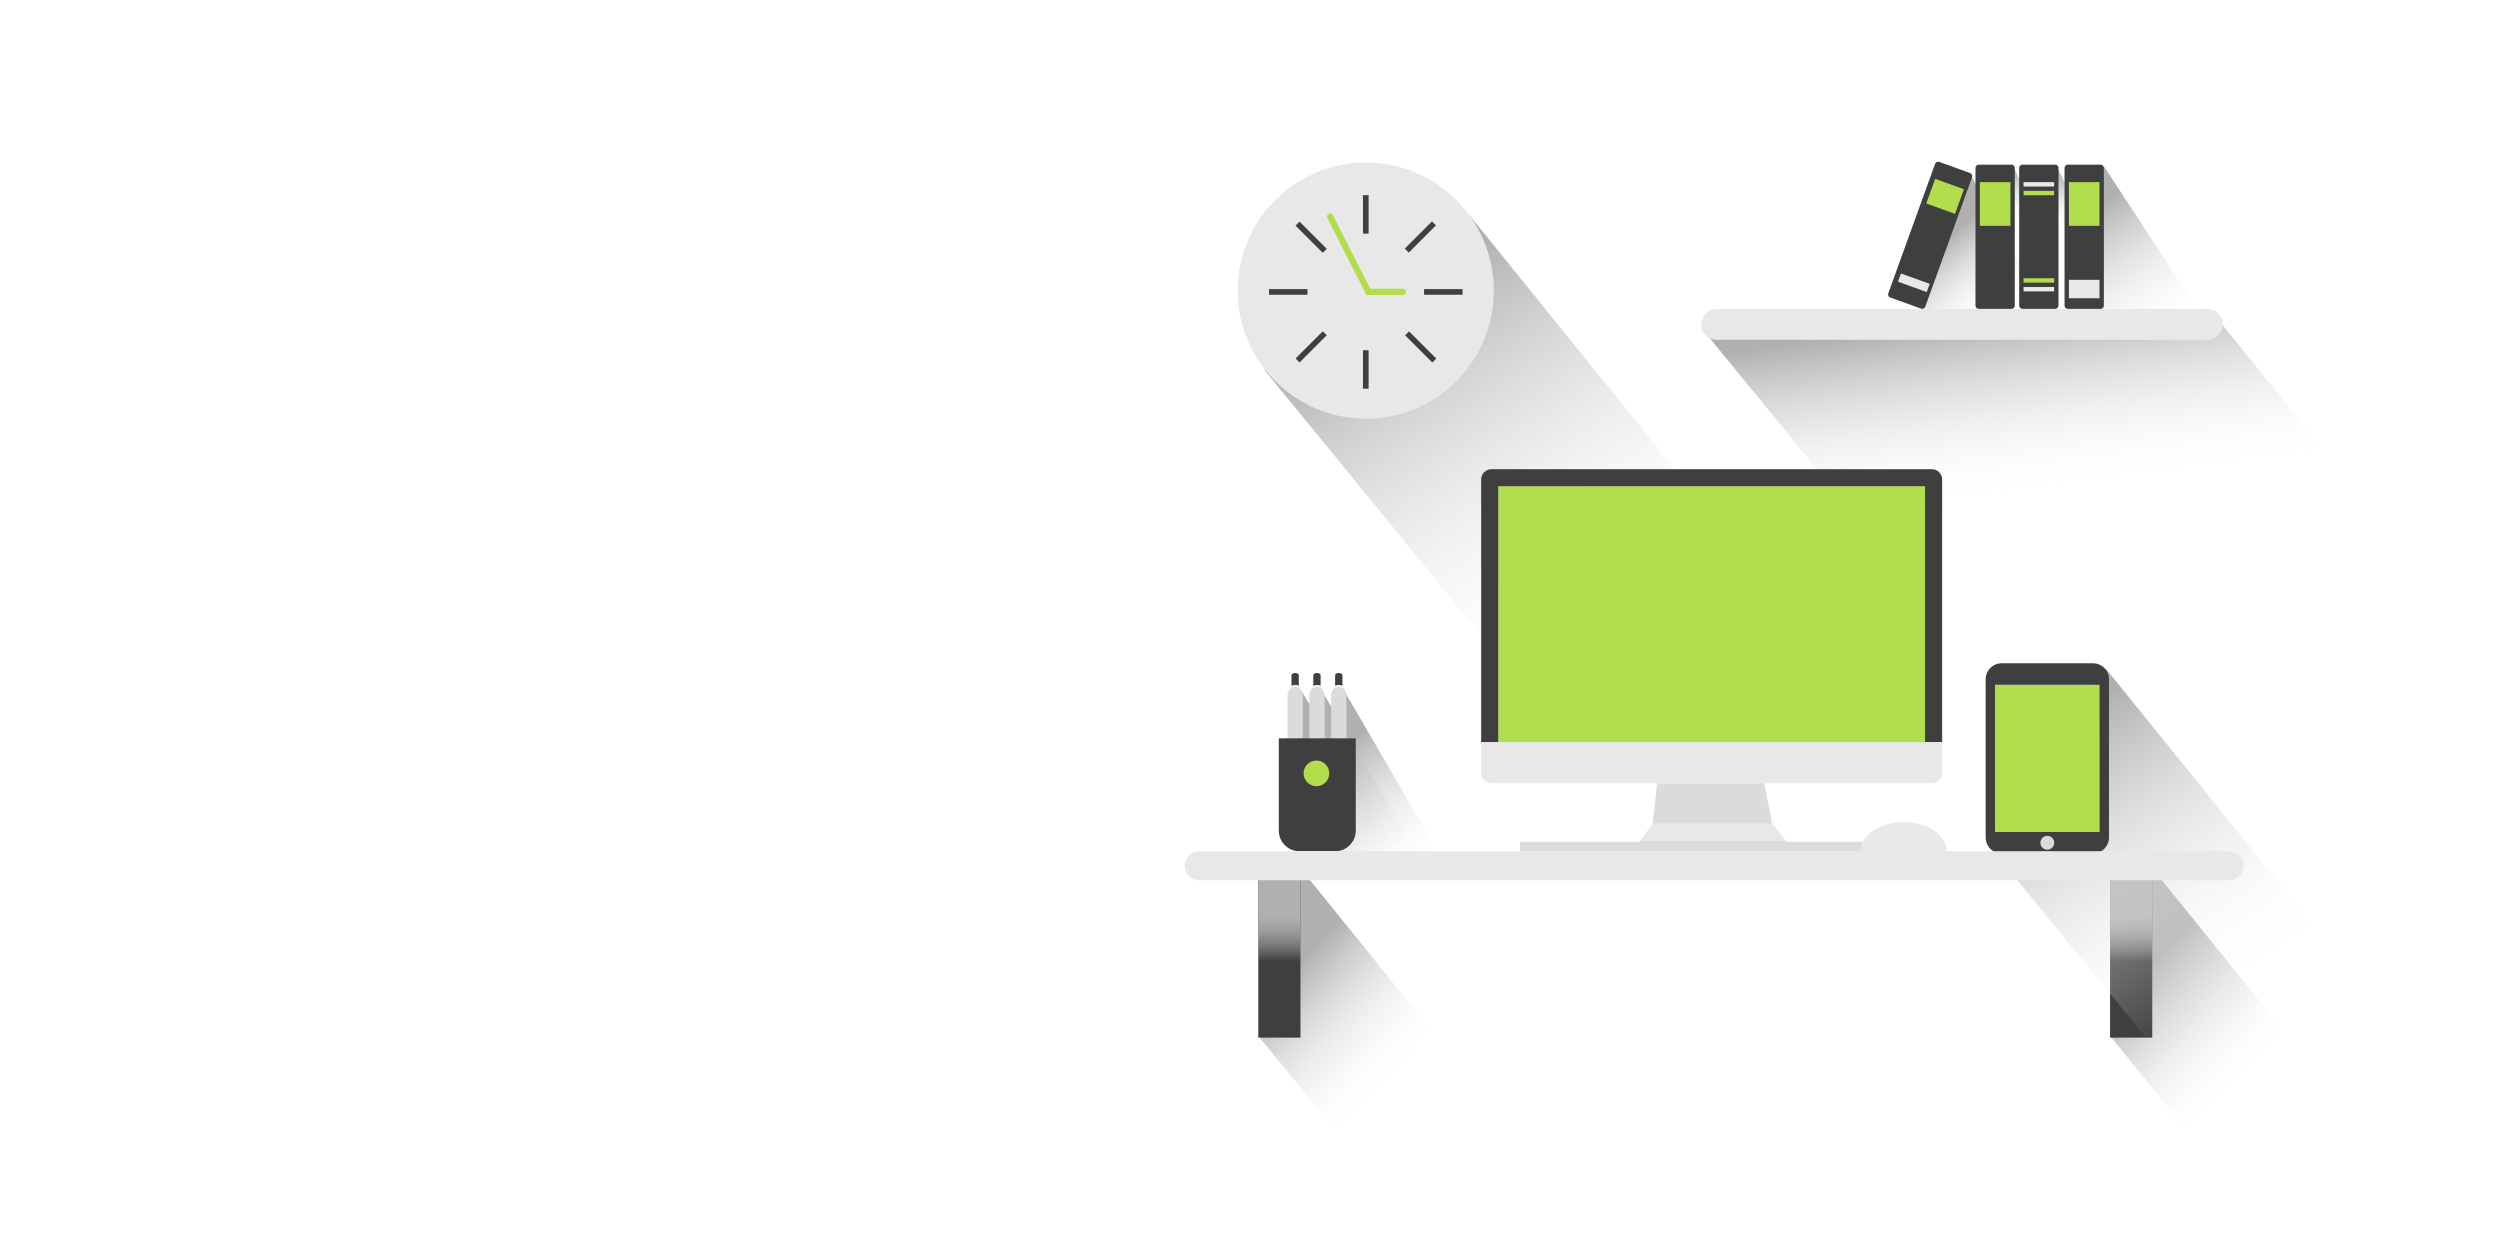 <?xml version="1.0" encoding="UTF-8"?> <!-- Generator: Adobe Illustrator 16.0.0, SVG Export Plug-In . SVG Version: 6.00 Build 0) --> <svg xmlns="http://www.w3.org/2000/svg" xmlns:xlink="http://www.w3.org/1999/xlink" x="0px" y="0px" width="1600px" height="800px" viewBox="0 0 1600 800" xml:space="preserve"> <g id="BACKGROUND" display="none"> <rect x="393.919" y="-6" display="inline" fill="#5BDCCA" width="814.918" height="816.455"></rect> </g> <g id="OBJECTS"> <g> <linearGradient id="SVGID_1_" gradientUnits="userSpaceOnUse" x1="1364.252" y1="309.441" x2="1348.927" y2="193.406"> <stop offset="0" style="stop-color:#FFFFFF;stop-opacity:0"></stop> <stop offset="1" style="stop-color:#B0B0B0"></stop> </linearGradient> <polygon fill="url(#SVGID_1_)" points="1650.381,490.027 1334.021,509.731 1088.815,209.792 1422.69,208.318 "></polygon> <linearGradient id="SVGID_2_" gradientUnits="userSpaceOnUse" x1="1321.498" y1="142.443" x2="1317.118" y2="109.276"> <stop offset="0" style="stop-color:#FFFFFF;stop-opacity:0"></stop> <stop offset="1" style="stop-color:#B0B0B0"></stop> </linearGradient> <polygon fill="url(#SVGID_2_)" points="1364.308,199.209 1293.479,197.661 1293.521,107.257 1316.142,106.879 "></polygon> <linearGradient id="SVGID_3_" gradientUnits="userSpaceOnUse" x1="1321.498" y1="142.443" x2="1317.118" y2="109.276"> <stop offset="0" style="stop-color:#FFFFFF;stop-opacity:0"></stop> <stop offset="1" style="stop-color:#B0B0B0"></stop> </linearGradient> <polygon fill="url(#SVGID_3_)" points="1364.308,199.209 1293.479,197.661 1293.521,107.257 1316.142,106.879 "></polygon> <linearGradient id="SVGID_4_" gradientUnits="userSpaceOnUse" x1="1380.662" y1="220.735" x2="1328.105" y2="141.128"> <stop offset="0" style="stop-color:#FFFFFF;stop-opacity:0"></stop> <stop offset="1" style="stop-color:#B0B0B0"></stop> </linearGradient> <polygon fill="url(#SVGID_4_)" points="1407.364,199.209 1324.13,197.661 1324.171,107.257 1346.792,106.879 "></polygon> <linearGradient id="SVGID_5_" gradientUnits="userSpaceOnUse" x1="1293.765" y1="142.443" x2="1289.384" y2="109.276"> <stop offset="0" style="stop-color:#FFFFFF;stop-opacity:0"></stop> <stop offset="1" style="stop-color:#B0B0B0"></stop> </linearGradient> <polygon fill="url(#SVGID_5_)" points="1336.575,199.209 1265.747,197.661 1265.788,107.257 1288.409,106.879 "></polygon> <linearGradient id="SVGID_6_" gradientUnits="userSpaceOnUse" x1="1281.31" y1="198.47" x2="1244.091" y2="153.953"> <stop offset="0" style="stop-color:#FFFFFF;stop-opacity:0"></stop> <stop offset="1" style="stop-color:#B0B0B0"></stop> </linearGradient> <polygon fill="url(#SVGID_6_)" points="1309.209,199.209 1230.029,199.209 1238.421,107.257 1262.121,113.442 "></polygon> <linearGradient id="SVGID_7_" gradientUnits="userSpaceOnUse" x1="1036.952" y1="403.223" x2="897.211" y2="185.723"> <stop offset="0" style="stop-color:#FFFFFF;stop-opacity:0"></stop> <stop offset="1" style="stop-color:#B0B0B0"></stop> </linearGradient> <polygon fill="url(#SVGID_7_)" points="1168.217,419.521 1054.368,536.625 809.162,236.686 940.525,137.813 "></polygon> <linearGradient id="SVGID_8_" gradientUnits="userSpaceOnUse" x1="881.971" y1="702.883" x2="811.912" y2="636.108"> <stop offset="0" style="stop-color:#FFFFFF;stop-opacity:0"></stop> <stop offset="1" style="stop-color:#B0B0B0"></stop> </linearGradient> <polygon fill="url(#SVGID_8_)" points="1061.449,839.227 1050.502,962.925 805.296,662.985 833.758,557.519 "></polygon> <rect x="805.296" y="558.991" fill="#3F3F3F" width="27.003" height="105.089"></rect> <linearGradient id="SVGID_9_" gradientUnits="userSpaceOnUse" x1="818.798" y1="615.185" x2="818.798" y2="585.985"> <stop offset="0" style="stop-color:#FFFFFF;stop-opacity:0"></stop> <stop offset="1" style="stop-color:#B0B0B0"></stop> </linearGradient> <rect x="805.296" y="558.991" fill="url(#SVGID_9_)" width="27.003" height="105.089"></rect> <linearGradient id="SVGID_10_" gradientUnits="userSpaceOnUse" x1="1427.116" y1="702.883" x2="1357.058" y2="636.108"> <stop offset="0" style="stop-color:#FFFFFF;stop-opacity:0"></stop> <stop offset="1" style="stop-color:#B0B0B0"></stop> </linearGradient> <polygon fill="url(#SVGID_10_)" points="1606.595,839.227 1595.647,962.925 1350.442,662.985 1378.903,557.519 "></polygon> <rect x="1350.442" y="558.991" fill="#3F3F3F" width="27.002" height="105.089"></rect> <linearGradient id="SVGID_11_" gradientUnits="userSpaceOnUse" x1="1363.943" y1="615.185" x2="1363.943" y2="585.985"> <stop offset="0" style="stop-color:#FFFFFF;stop-opacity:0"></stop> <stop offset="1" style="stop-color:#B0B0B0"></stop> </linearGradient> <rect x="1350.442" y="558.991" fill="url(#SVGID_11_)" width="27.002" height="105.089"></rect> <g id="Clock"> <circle fill="#E9E8E8" cx="874.104" cy="185.984" r="81.98"></circle> <g> <rect x="872.302" y="124.899" fill="#3F3F3F" width="3.605" height="24.615"></rect> <rect x="872.302" y="224.144" fill="#3F3F3F" width="3.605" height="24.615"></rect> <rect x="911.419" y="185.027" fill="#3F3F3F" width="24.617" height="3.606"></rect> <rect x="812.176" y="185.027" fill="#3F3F3F" width="24.614" height="3.606"></rect> <rect x="907.39" y="139.434" transform="matrix(0.707 0.707 -0.707 0.707 373.522 -598.401)" fill="#3F3F3F" width="3.606" height="24.613"></rect> <rect x="837.213" y="209.61" transform="matrix(-0.707 -0.707 0.707 -0.707 1275.442 972.069)" fill="#3F3F3F" width="3.606" height="24.615"></rect> <rect x="896.886" y="220.115" transform="matrix(-0.707 -0.707 0.707 -0.707 1395.147 1021.748)" fill="#3F3F3F" width="24.614" height="3.606"></rect> <rect x="826.709" y="149.938" transform="matrix(-0.707 -0.707 0.707 -0.707 1325.023 852.292)" fill="#3F3F3F" width="24.615" height="3.606"></rect> </g> </g> <polyline fill="none" stroke="#B2DD4C" stroke-width="4" stroke-linecap="round" stroke-miterlimit="10" points="851.272,138.638 875.746,186.804 897.796,186.804 "></polyline> <path fill="#E9E8E8" d="M1422.69,207.603c0,5.441-4.411,9.852-9.853,9.852h-314.17c-5.441,0-9.853-4.411-9.853-9.852l0,0 c0-5.441,4.411-9.852,9.853-9.852h314.17C1418.279,197.75,1422.69,202.161,1422.69,207.603L1422.69,207.603z"></path> <rect x="972.78" y="538.74" fill="#DBDBDA" width="240.828" height="7.115"></rect> <path fill="#E9E8E8" d="M1190.619,545.126c0-10.479,12.415-18.975,27.731-18.975c15.315,0,27.73,8.495,27.73,18.975H1190.619z"></path> <polygon fill="#E9E8E8" points="1057.74,527.151 1049.539,538.081 1143.023,538.081 1134.236,527.151 "></polygon> <rect x="1049.539" y="538.081" fill="#DBDBDA" width="93.484" height="7.651"></rect> <rect x="958.886" y="311.211" fill="#B2DD4C" width="273.148" height="164.006"></rect> <polygon fill="#DBDBDA" points="1060.567,501.229 1057.74,527.151 1134.236,527.151 1129.087,501.229 "></polygon> <path fill="#3F3F3F" d="M1236.351,300.28H954.571c-3.655,0-6.62,2.938-6.62,6.559v168.149h10.935V311.211h273.148v163.777h10.935 V306.839C1242.969,303.218,1240.003,300.28,1236.351,300.28z"></path> <g> <path fill="#E9E8E8" d="M947.951,474.988v19.682c0,3.622,2.939,6.559,6.562,6.559h281.895c3.621,0,6.562-2.937,6.562-6.559 v-19.682H947.951z"></path> </g> <linearGradient id="SVGID_12_" gradientUnits="userSpaceOnUse" x1="1425.94" y1="639.682" x2="1313.973" y2="465.409"> <stop offset="0" style="stop-color:#FFFFFF;stop-opacity:0"></stop> <stop offset="1" style="stop-color:#B0B0B0"></stop> </linearGradient> <polygon fill="url(#SVGID_12_)" points="1504.654,622.098 1440.552,746.147 1271.376,539.209 1347.563,427.737 "></polygon> <rect x="1276.826" y="438.269" fill="#B2DD4C" width="66.924" height="94.318"></rect> <g> <path fill="#3F3F3F" d="M1339.46,424.48h-58.342c-5.688,0-10.298,4.611-10.298,10.296v3.492v94.318h6.006v-94.318h66.924v94.318 h6.006v-94.318v-3.492C1349.756,429.092,1345.146,424.48,1339.46,424.48z"></path> </g> <g> <path fill="#3F3F3F" d="M1270.82,535.974c0,5.686,4.61,10.295,10.298,10.295h58.342c5.686,0,10.296-4.609,10.296-10.295v-3.491 h-78.936V535.974z"></path> </g> <circle fill="#DBDBDA" cx="1310.287" cy="539.376" r="4.433"></circle> <path fill="#3F3F3F" d="M1208.503,187.72c-0.393,1.085,0.174,2.293,1.258,2.686l19.724,7.131c1.085,0.392,2.294-0.175,2.685-1.259 l29.952-82.835c0.393-1.084-0.175-2.293-1.259-2.685l-19.723-7.131c-1.085-0.393-2.293,0.173-2.686,1.259L1208.503,187.72z"></path> <rect x="1214.591" y="178.026" transform="matrix(-0.94 -0.34 0.34 -0.94 2314.296 767.231)" fill="#E9E8E8" width="19.574" height="5.593"></rect> <rect x="1234.557" y="117.21" transform="matrix(-0.94 -0.34 0.34 -0.94 2371.842 666.819)" fill="#B2DD4C" width="19.575" height="16.778"></rect> <path fill="#3F3F3F" d="M1264.304,195.563c0,1.154,0.944,2.097,2.098,2.097h20.973c1.152,0,2.098-0.943,2.098-2.097v-88.084 c0-1.153-0.945-2.097-2.098-2.097h-20.973c-1.153,0-2.098,0.943-2.098,2.097V195.563z"></path> <rect x="1267.101" y="116.567" fill="#B2DD4C" width="19.574" height="27.964"></rect> <path fill="#3F3F3F" d="M1321.304,195.563c0,1.154,0.944,2.097,2.098,2.097h20.973c1.153,0,2.098-0.943,2.098-2.097v-88.084 c0-1.153-0.944-2.097-2.098-2.097h-20.973c-1.153,0-2.098,0.943-2.098,2.097V195.563z"></path> <rect x="1324.101" y="116.567" fill="#B2DD4C" width="19.574" height="27.964"></rect> <rect x="1324.101" y="179.082" fill="#E9E8E8" width="19.574" height="11.795"></rect> <path fill="#3F3F3F" d="M1292.268,195.563c0,1.154,0.943,2.097,2.097,2.097h20.973c1.153,0,2.097-0.943,2.097-2.097v-88.084 c0-1.153-0.943-2.097-2.097-2.097h-20.973c-1.153,0-2.097,0.943-2.097,2.097V195.563z"></path> <rect x="1295.063" y="116.567" fill="#E9E8E8" width="19.574" height="2.797"></rect> <rect x="1295.063" y="178.086" fill="#B2DD4C" width="19.574" height="2.797"></rect> <rect x="1295.063" y="183.679" fill="#E9E8E8" width="19.574" height="2.797"></rect> <rect x="1295.063" y="122.16" fill="#B2DD4C" width="19.574" height="2.797"></rect> <linearGradient id="SVGID_13_" gradientUnits="userSpaceOnUse" x1="902.56" y1="563.287" x2="849.368" y2="482.718"> <stop offset="0" style="stop-color:#FFFFFF;stop-opacity:0"></stop> <stop offset="1" style="stop-color:#B0B0B0"></stop> </linearGradient> <polygon fill="url(#SVGID_13_)" points="921.332,546.95 853.098,545.401 853.138,443.32 860.76,442.943 "></polygon> <linearGradient id="SVGID_14_" gradientUnits="userSpaceOnUse" x1="888.307" y1="563.208" x2="835.147" y2="482.689"> <stop offset="0" style="stop-color:#FFFFFF;stop-opacity:0"></stop> <stop offset="1" style="stop-color:#B0B0B0"></stop> </linearGradient> <polyline fill="url(#SVGID_14_)" points="907.102,546.857 838.866,545.308 838.907,443.32 846.529,442.943 "></polyline> <linearGradient id="SVGID_15_" gradientUnits="userSpaceOnUse" x1="876.901" y1="564.767" x2="822.801" y2="482.822"> <stop offset="0" style="stop-color:#FFFFFF;stop-opacity:0"></stop> <stop offset="1" style="stop-color:#B0B0B0"></stop> </linearGradient> <polyline fill="url(#SVGID_15_)" points="896.154,548.045 827.919,546.496 825.771,443.32 833.394,442.943 "></polyline> <g> <g> <g> <g> <path fill="#DBDBDA" d="M828.892,526.602c-2.707,0-4.9-2.586-4.9-5.776V445.15c0-3.191,2.193-5.777,4.9-5.777 c2.706,0,4.9,2.586,4.9,5.777v75.675C833.792,524.016,831.598,526.602,828.892,526.602z"></path> </g> </g> <path fill="#3F3F3F" d="M828.892,438.393c-0.83,0-1.619,0.176-2.337,0.488v-6.772c0-0.778,1.047-1.407,2.337-1.407 s2.337,0.629,2.337,1.407v6.772C830.511,438.568,829.722,438.393,828.892,438.393z"></path> </g> <g> <g> <g> <path fill="#DBDBDA" d="M842.849,526.602c-2.707,0-4.9-2.586-4.9-5.776V445.15c0-3.191,2.193-5.777,4.9-5.777 c2.706,0,4.9,2.586,4.9,5.777v75.675C847.749,524.016,845.555,526.602,842.849,526.602z"></path> </g> </g> <path fill="#3F3F3F" d="M842.849,438.393c-0.83,0-1.619,0.176-2.337,0.488v-6.772c0-0.778,1.047-1.407,2.337-1.407 s2.337,0.629,2.337,1.407v6.772C844.468,438.568,843.679,438.393,842.849,438.393z"></path> </g> <g> <g> <g> <path fill="#DBDBDA" d="M856.806,526.602c-2.707,0-4.9-2.586-4.9-5.776V445.15c0-3.191,2.193-5.777,4.9-5.777 c2.706,0,4.9,2.586,4.9,5.777v75.675C861.706,524.016,859.512,526.602,856.806,526.602z"></path> </g> </g> <path fill="#3F3F3F" d="M856.806,438.393c-0.83,0-1.619,0.176-2.337,0.488v-6.772c0-0.778,1.047-1.407,2.337-1.407 s2.337,0.629,2.337,1.407v6.772C858.425,438.568,857.637,438.393,856.806,438.393z"></path> </g> <path fill="#3F3F3F" d="M867.692,472.513v59.112c0,7.254-5.882,13.136-13.136,13.136h-22.988 c-7.254,0-13.136-5.882-13.136-13.136v-59.112H867.692z"></path> </g> <path fill="#E9E8E8" d="M1435.826,554.065c0,5.139-4.166,9.305-9.305,9.305H767.53c-5.139,0-9.305-4.166-9.305-9.305l0,0 c0-5.139,4.166-9.305,9.305-9.305h658.991C1431.66,544.761,1435.826,548.927,1435.826,554.065L1435.826,554.065z"></path> <path fill="#B2DD4C" d="M850.726,494.953c0,4.535-3.676,8.21-8.211,8.21l0,0c-4.534,0-8.21-3.675-8.21-8.21l0,0 c0-4.535,3.676-8.21,8.21-8.21l0,0C847.05,486.743,850.726,490.418,850.726,494.953L850.726,494.953z"></path> </g> </g> </svg> 